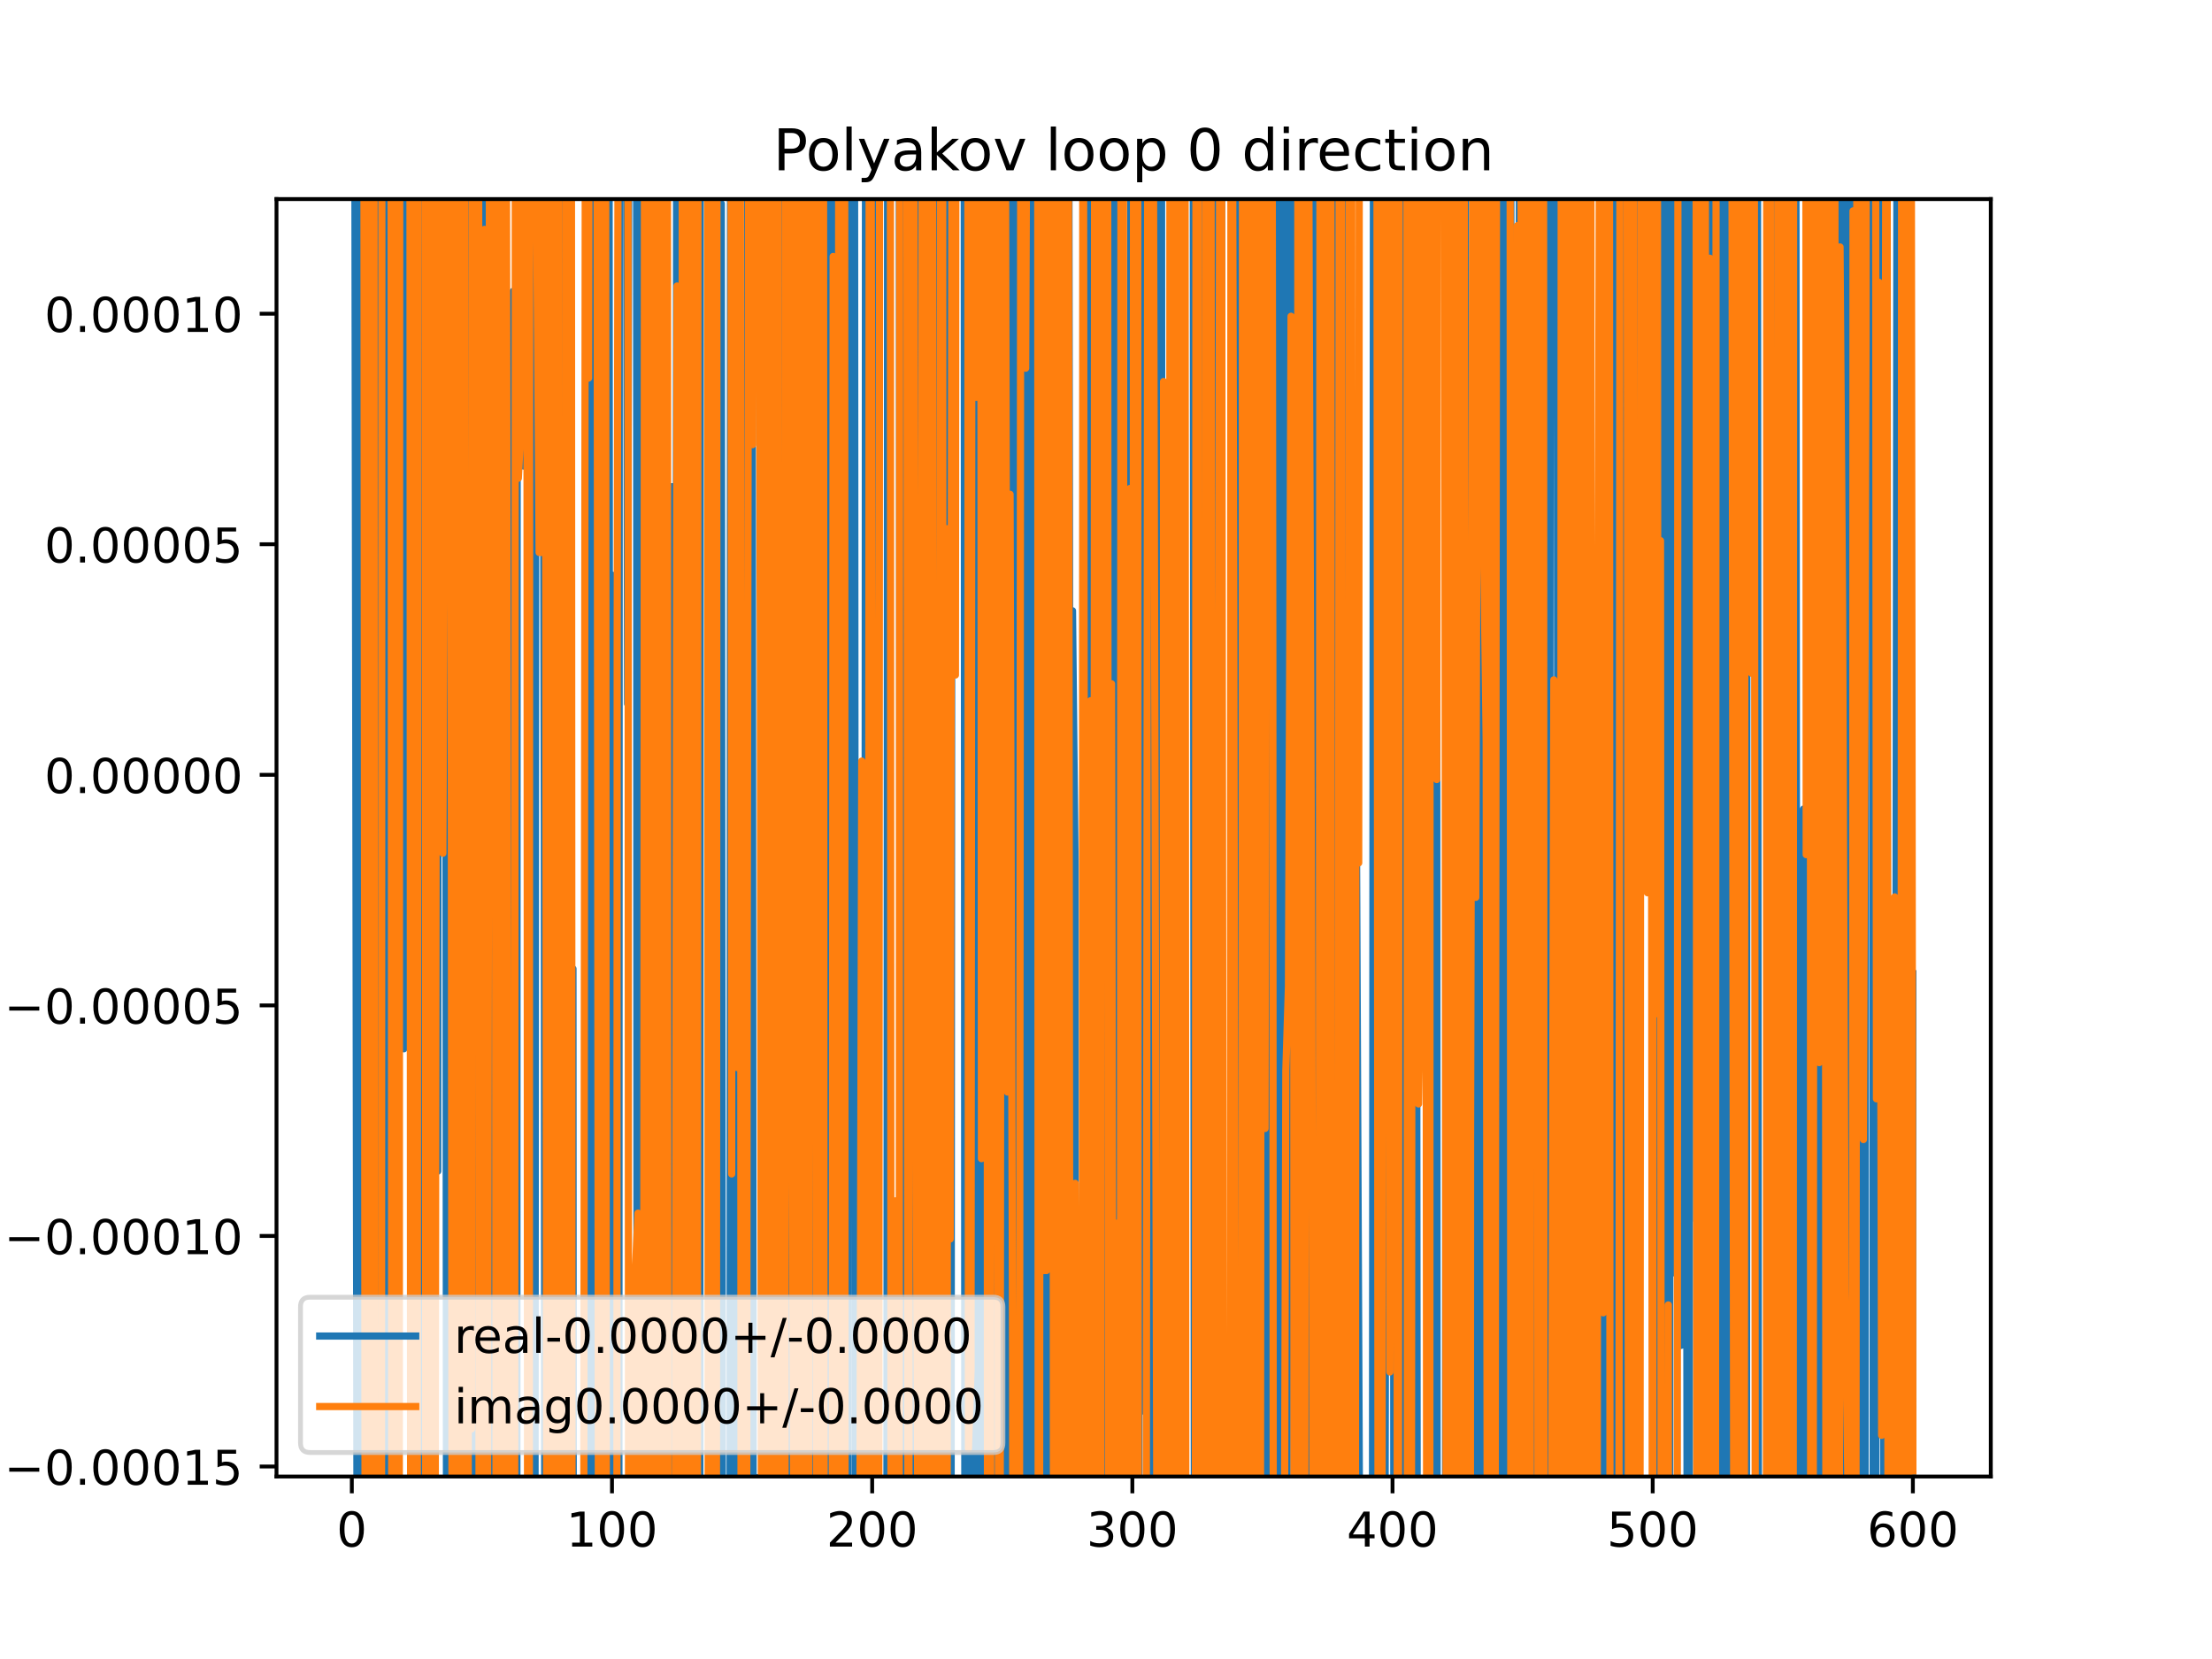 <?xml version="1.0" encoding="utf-8" standalone="no"?>
<!DOCTYPE svg PUBLIC "-//W3C//DTD SVG 1.1//EN"
  "http://www.w3.org/Graphics/SVG/1.1/DTD/svg11.dtd">
<!-- Created with matplotlib (https://matplotlib.org/) -->
<svg height="345.6pt" version="1.1" viewBox="0 0 460.8 345.6" width="460.8pt" xmlns="http://www.w3.org/2000/svg" xmlns:xlink="http://www.w3.org/1999/xlink">
 <defs>
  <style type="text/css">
*{stroke-linecap:butt;stroke-linejoin:round;}
  </style>
 </defs>
 <g id="figure_1">
  <g id="patch_1">
   <path d="M 0 345.6 
L 460.8 345.6 
L 460.8 0 
L 0 0 
z
" style="fill:#ffffff;"/>
  </g>
  <g id="axes_1">
   <g id="patch_2">
    <path d="M 57.6 307.584 
L 414.72 307.584 
L 414.72 41.472 
L 57.6 41.472 
z
" style="fill:#ffffff;"/>
   </g>
   <g id="matplotlib.axis_1">
    <g id="xtick_1">
     <g id="line2d_1">
      <defs>
       <path d="M 0 0 
L 0 3.5 
" id="m23fe6d34ab" style="stroke:#000000;stroke-width:0.8;"/>
      </defs>
      <g>
       <use style="stroke:#000000;stroke-width:0.8;" x="73.291" xlink:href="#m23fe6d34ab" y="307.584"/>
      </g>
     </g>
     <g id="text_1">
      <!-- 0 -->
      <defs>
       <path d="M 31.781 66.406 
Q 24.172 66.406 20.328 58.906 
Q 16.5 51.422 16.5 36.375 
Q 16.5 21.391 20.328 13.891 
Q 24.172 6.391 31.781 6.391 
Q 39.453 6.391 43.281 13.891 
Q 47.125 21.391 47.125 36.375 
Q 47.125 51.422 43.281 58.906 
Q 39.453 66.406 31.781 66.406 
z
M 31.781 74.219 
Q 44.047 74.219 50.516 64.516 
Q 56.984 54.828 56.984 36.375 
Q 56.984 17.969 50.516 8.266 
Q 44.047 -1.422 31.781 -1.422 
Q 19.531 -1.422 13.062 8.266 
Q 6.594 17.969 6.594 36.375 
Q 6.594 54.828 13.062 64.516 
Q 19.531 74.219 31.781 74.219 
z
" id="DejaVuSans-48"/>
      </defs>
      <g transform="translate(70.109 322.182)scale(0.1 -0.1)">
       <use xlink:href="#DejaVuSans-48"/>
      </g>
     </g>
    </g>
    <g id="xtick_2">
     <g id="line2d_2">
      <g>
       <use style="stroke:#000000;stroke-width:0.8;" x="127.49" xlink:href="#m23fe6d34ab" y="307.584"/>
      </g>
     </g>
     <g id="text_2">
      <!-- 100 -->
      <defs>
       <path d="M 12.406 8.297 
L 28.516 8.297 
L 28.516 63.922 
L 10.984 60.406 
L 10.984 69.391 
L 28.422 72.906 
L 38.281 72.906 
L 38.281 8.297 
L 54.391 8.297 
L 54.391 0 
L 12.406 0 
z
" id="DejaVuSans-49"/>
      </defs>
      <g transform="translate(117.946 322.182)scale(0.1 -0.1)">
       <use xlink:href="#DejaVuSans-49"/>
       <use x="63.623" xlink:href="#DejaVuSans-48"/>
       <use x="127.246" xlink:href="#DejaVuSans-48"/>
      </g>
     </g>
    </g>
    <g id="xtick_3">
     <g id="line2d_3">
      <g>
       <use style="stroke:#000000;stroke-width:0.8;" x="181.69" xlink:href="#m23fe6d34ab" y="307.584"/>
      </g>
     </g>
     <g id="text_3">
      <!-- 200 -->
      <defs>
       <path d="M 19.188 8.297 
L 53.609 8.297 
L 53.609 0 
L 7.328 0 
L 7.328 8.297 
Q 12.938 14.109 22.625 23.891 
Q 32.328 33.688 34.812 36.531 
Q 39.547 41.844 41.422 45.531 
Q 43.312 49.219 43.312 52.781 
Q 43.312 58.594 39.234 62.25 
Q 35.156 65.922 28.609 65.922 
Q 23.969 65.922 18.812 64.312 
Q 13.672 62.703 7.812 59.422 
L 7.812 69.391 
Q 13.766 71.781 18.938 73 
Q 24.125 74.219 28.422 74.219 
Q 39.75 74.219 46.484 68.547 
Q 53.219 62.891 53.219 53.422 
Q 53.219 48.922 51.531 44.891 
Q 49.859 40.875 45.406 35.406 
Q 44.188 33.984 37.641 27.219 
Q 31.109 20.453 19.188 8.297 
z
" id="DejaVuSans-50"/>
      </defs>
      <g transform="translate(172.146 322.182)scale(0.1 -0.1)">
       <use xlink:href="#DejaVuSans-50"/>
       <use x="63.623" xlink:href="#DejaVuSans-48"/>
       <use x="127.246" xlink:href="#DejaVuSans-48"/>
      </g>
     </g>
    </g>
    <g id="xtick_4">
     <g id="line2d_4">
      <g>
       <use style="stroke:#000000;stroke-width:0.8;" x="235.889" xlink:href="#m23fe6d34ab" y="307.584"/>
      </g>
     </g>
     <g id="text_4">
      <!-- 300 -->
      <defs>
       <path d="M 40.578 39.312 
Q 47.656 37.797 51.625 33 
Q 55.609 28.219 55.609 21.188 
Q 55.609 10.406 48.188 4.484 
Q 40.766 -1.422 27.094 -1.422 
Q 22.516 -1.422 17.656 -0.516 
Q 12.797 0.391 7.625 2.203 
L 7.625 11.719 
Q 11.719 9.328 16.594 8.109 
Q 21.484 6.891 26.812 6.891 
Q 36.078 6.891 40.938 10.547 
Q 45.797 14.203 45.797 21.188 
Q 45.797 27.641 41.281 31.266 
Q 36.766 34.906 28.719 34.906 
L 20.219 34.906 
L 20.219 43.016 
L 29.109 43.016 
Q 36.375 43.016 40.234 45.922 
Q 44.094 48.828 44.094 54.297 
Q 44.094 59.906 40.109 62.906 
Q 36.141 65.922 28.719 65.922 
Q 24.656 65.922 20.016 65.031 
Q 15.375 64.156 9.812 62.312 
L 9.812 71.094 
Q 15.438 72.656 20.344 73.438 
Q 25.25 74.219 29.594 74.219 
Q 40.828 74.219 47.359 69.109 
Q 53.906 64.016 53.906 55.328 
Q 53.906 49.266 50.438 45.094 
Q 46.969 40.922 40.578 39.312 
z
" id="DejaVuSans-51"/>
      </defs>
      <g transform="translate(226.345 322.182)scale(0.1 -0.1)">
       <use xlink:href="#DejaVuSans-51"/>
       <use x="63.623" xlink:href="#DejaVuSans-48"/>
       <use x="127.246" xlink:href="#DejaVuSans-48"/>
      </g>
     </g>
    </g>
    <g id="xtick_5">
     <g id="line2d_5">
      <g>
       <use style="stroke:#000000;stroke-width:0.8;" x="290.088" xlink:href="#m23fe6d34ab" y="307.584"/>
      </g>
     </g>
     <g id="text_5">
      <!-- 400 -->
      <defs>
       <path d="M 37.797 64.312 
L 12.891 25.391 
L 37.797 25.391 
z
M 35.203 72.906 
L 47.609 72.906 
L 47.609 25.391 
L 58.016 25.391 
L 58.016 17.188 
L 47.609 17.188 
L 47.609 0 
L 37.797 0 
L 37.797 17.188 
L 4.891 17.188 
L 4.891 26.703 
z
" id="DejaVuSans-52"/>
      </defs>
      <g transform="translate(280.545 322.182)scale(0.1 -0.1)">
       <use xlink:href="#DejaVuSans-52"/>
       <use x="63.623" xlink:href="#DejaVuSans-48"/>
       <use x="127.246" xlink:href="#DejaVuSans-48"/>
      </g>
     </g>
    </g>
    <g id="xtick_6">
     <g id="line2d_6">
      <g>
       <use style="stroke:#000000;stroke-width:0.8;" x="344.288" xlink:href="#m23fe6d34ab" y="307.584"/>
      </g>
     </g>
     <g id="text_6">
      <!-- 500 -->
      <defs>
       <path d="M 10.797 72.906 
L 49.516 72.906 
L 49.516 64.594 
L 19.828 64.594 
L 19.828 46.734 
Q 21.969 47.469 24.109 47.828 
Q 26.266 48.188 28.422 48.188 
Q 40.625 48.188 47.75 41.5 
Q 54.891 34.812 54.891 23.391 
Q 54.891 11.625 47.562 5.094 
Q 40.234 -1.422 26.906 -1.422 
Q 22.312 -1.422 17.547 -0.641 
Q 12.797 0.141 7.719 1.703 
L 7.719 11.625 
Q 12.109 9.234 16.797 8.062 
Q 21.484 6.891 26.703 6.891 
Q 35.156 6.891 40.078 11.328 
Q 45.016 15.766 45.016 23.391 
Q 45.016 31 40.078 35.438 
Q 35.156 39.891 26.703 39.891 
Q 22.75 39.891 18.812 39.016 
Q 14.891 38.141 10.797 36.281 
z
" id="DejaVuSans-53"/>
      </defs>
      <g transform="translate(334.744 322.182)scale(0.1 -0.1)">
       <use xlink:href="#DejaVuSans-53"/>
       <use x="63.623" xlink:href="#DejaVuSans-48"/>
       <use x="127.246" xlink:href="#DejaVuSans-48"/>
      </g>
     </g>
    </g>
    <g id="xtick_7">
     <g id="line2d_7">
      <g>
       <use style="stroke:#000000;stroke-width:0.8;" x="398.487" xlink:href="#m23fe6d34ab" y="307.584"/>
      </g>
     </g>
     <g id="text_7">
      <!-- 600 -->
      <defs>
       <path d="M 33.016 40.375 
Q 26.375 40.375 22.484 35.828 
Q 18.609 31.297 18.609 23.391 
Q 18.609 15.531 22.484 10.953 
Q 26.375 6.391 33.016 6.391 
Q 39.656 6.391 43.531 10.953 
Q 47.406 15.531 47.406 23.391 
Q 47.406 31.297 43.531 35.828 
Q 39.656 40.375 33.016 40.375 
z
M 52.594 71.297 
L 52.594 62.312 
Q 48.875 64.062 45.094 64.984 
Q 41.312 65.922 37.594 65.922 
Q 27.828 65.922 22.672 59.328 
Q 17.531 52.734 16.797 39.406 
Q 19.672 43.656 24.016 45.922 
Q 28.375 48.188 33.594 48.188 
Q 44.578 48.188 50.953 41.516 
Q 57.328 34.859 57.328 23.391 
Q 57.328 12.156 50.688 5.359 
Q 44.047 -1.422 33.016 -1.422 
Q 20.359 -1.422 13.672 8.266 
Q 6.984 17.969 6.984 36.375 
Q 6.984 53.656 15.188 63.938 
Q 23.391 74.219 37.203 74.219 
Q 40.922 74.219 44.703 73.484 
Q 48.484 72.75 52.594 71.297 
z
" id="DejaVuSans-54"/>
      </defs>
      <g transform="translate(388.944 322.182)scale(0.1 -0.1)">
       <use xlink:href="#DejaVuSans-54"/>
       <use x="63.623" xlink:href="#DejaVuSans-48"/>
       <use x="127.246" xlink:href="#DejaVuSans-48"/>
      </g>
     </g>
    </g>
   </g>
   <g id="matplotlib.axis_2">
    <g id="ytick_1">
     <g id="line2d_8">
      <defs>
       <path d="M 0 0 
L -3.5 0 
" id="m3985d5cd94" style="stroke:#000000;stroke-width:0.8;"/>
      </defs>
      <g>
       <use style="stroke:#000000;stroke-width:0.8;" x="57.6" xlink:href="#m3985d5cd94" y="305.501"/>
      </g>
     </g>
     <g id="text_8">
      <!-- −0.00015 -->
      <defs>
       <path d="M 10.594 35.5 
L 73.188 35.5 
L 73.188 27.203 
L 10.594 27.203 
z
" id="DejaVuSans-8722"/>
       <path d="M 10.688 12.406 
L 21 12.406 
L 21 0 
L 10.688 0 
z
" id="DejaVuSans-46"/>
      </defs>
      <g transform="translate(0.867 309.3)scale(0.1 -0.1)">
       <use xlink:href="#DejaVuSans-8722"/>
       <use x="83.789" xlink:href="#DejaVuSans-48"/>
       <use x="147.412" xlink:href="#DejaVuSans-46"/>
       <use x="179.199" xlink:href="#DejaVuSans-48"/>
       <use x="242.822" xlink:href="#DejaVuSans-48"/>
       <use x="306.445" xlink:href="#DejaVuSans-48"/>
       <use x="370.068" xlink:href="#DejaVuSans-49"/>
       <use x="433.691" xlink:href="#DejaVuSans-53"/>
      </g>
     </g>
    </g>
    <g id="ytick_2">
     <g id="line2d_9">
      <g>
       <use style="stroke:#000000;stroke-width:0.8;" x="57.6" xlink:href="#m3985d5cd94" y="257.471"/>
      </g>
     </g>
     <g id="text_9">
      <!-- −0.00010 -->
      <g transform="translate(0.867 261.27)scale(0.1 -0.1)">
       <use xlink:href="#DejaVuSans-8722"/>
       <use x="83.789" xlink:href="#DejaVuSans-48"/>
       <use x="147.412" xlink:href="#DejaVuSans-46"/>
       <use x="179.199" xlink:href="#DejaVuSans-48"/>
       <use x="242.822" xlink:href="#DejaVuSans-48"/>
       <use x="306.445" xlink:href="#DejaVuSans-48"/>
       <use x="370.068" xlink:href="#DejaVuSans-49"/>
       <use x="433.691" xlink:href="#DejaVuSans-48"/>
      </g>
     </g>
    </g>
    <g id="ytick_3">
     <g id="line2d_10">
      <g>
       <use style="stroke:#000000;stroke-width:0.8;" x="57.6" xlink:href="#m3985d5cd94" y="209.44"/>
      </g>
     </g>
     <g id="text_10">
      <!-- −0.00005 -->
      <g transform="translate(0.867 213.239)scale(0.1 -0.1)">
       <use xlink:href="#DejaVuSans-8722"/>
       <use x="83.789" xlink:href="#DejaVuSans-48"/>
       <use x="147.412" xlink:href="#DejaVuSans-46"/>
       <use x="179.199" xlink:href="#DejaVuSans-48"/>
       <use x="242.822" xlink:href="#DejaVuSans-48"/>
       <use x="306.445" xlink:href="#DejaVuSans-48"/>
       <use x="370.068" xlink:href="#DejaVuSans-48"/>
       <use x="433.691" xlink:href="#DejaVuSans-53"/>
      </g>
     </g>
    </g>
    <g id="ytick_4">
     <g id="line2d_11">
      <g>
       <use style="stroke:#000000;stroke-width:0.8;" x="57.6" xlink:href="#m3985d5cd94" y="161.41"/>
      </g>
     </g>
     <g id="text_11">
      <!-- 0.00000 -->
      <g transform="translate(9.247 165.209)scale(0.1 -0.1)">
       <use xlink:href="#DejaVuSans-48"/>
       <use x="63.623" xlink:href="#DejaVuSans-46"/>
       <use x="95.41" xlink:href="#DejaVuSans-48"/>
       <use x="159.033" xlink:href="#DejaVuSans-48"/>
       <use x="222.656" xlink:href="#DejaVuSans-48"/>
       <use x="286.279" xlink:href="#DejaVuSans-48"/>
       <use x="349.902" xlink:href="#DejaVuSans-48"/>
      </g>
     </g>
    </g>
    <g id="ytick_5">
     <g id="line2d_12">
      <g>
       <use style="stroke:#000000;stroke-width:0.8;" x="57.6" xlink:href="#m3985d5cd94" y="113.379"/>
      </g>
     </g>
     <g id="text_12">
      <!-- 0.00005 -->
      <g transform="translate(9.247 117.178)scale(0.1 -0.1)">
       <use xlink:href="#DejaVuSans-48"/>
       <use x="63.623" xlink:href="#DejaVuSans-46"/>
       <use x="95.41" xlink:href="#DejaVuSans-48"/>
       <use x="159.033" xlink:href="#DejaVuSans-48"/>
       <use x="222.656" xlink:href="#DejaVuSans-48"/>
       <use x="286.279" xlink:href="#DejaVuSans-48"/>
       <use x="349.902" xlink:href="#DejaVuSans-53"/>
      </g>
     </g>
    </g>
    <g id="ytick_6">
     <g id="line2d_13">
      <g>
       <use style="stroke:#000000;stroke-width:0.8;" x="57.6" xlink:href="#m3985d5cd94" y="65.349"/>
      </g>
     </g>
     <g id="text_13">
      <!-- 0.00010 -->
      <g transform="translate(9.247 69.148)scale(0.1 -0.1)">
       <use xlink:href="#DejaVuSans-48"/>
       <use x="63.623" xlink:href="#DejaVuSans-46"/>
       <use x="95.41" xlink:href="#DejaVuSans-48"/>
       <use x="159.033" xlink:href="#DejaVuSans-48"/>
       <use x="222.656" xlink:href="#DejaVuSans-48"/>
       <use x="286.279" xlink:href="#DejaVuSans-49"/>
       <use x="349.902" xlink:href="#DejaVuSans-48"/>
      </g>
     </g>
    </g>
   </g>
   <g id="line2d_14">
    <path clip-path="url(#p345fa8ac02)" d="M 73.875 -1 
L 74.416 346.6 
M 75.179 346.6 
L 75.302 -1 
M 76.494 -1 
L 76.543 132.345 
L 76.772 -1 
M 77.87 -1 
L 78.239 346.6 
M 79.177 346.6 
L 79.343 -1 
M 80.372 -1 
L 80.528 346.6 
M 81.359 346.6 
L 81.421 246.125 
L 81.685 346.6 
M 82.662 346.6 
L 82.763 -1 
M 84.041 -1 
L 84.131 218.489 
L 84.301 -1 
M 85.885 -1 
L 86.289 346.6 
M 86.304 346.6 
L 86.547 -1 
M 86.995 -1 
L 87.123 346.6 
M 87.974 346.6 
L 88.253 -1 
M 88.79 -1 
L 89.009 178.868 
L 89.146 -1 
M 90.92 -1 
L 91.177 243.996 
L 91.367 -1 
M 92.75 -1 
L 92.803 33.921 
L 93.035 346.6 
M 93.644 346.6 
L 93.887 9.818 
L 94.423 346.6 
M 94.437 346.6 
L 94.971 138.951 
L 95.078 346.6 
M 95.855 346.6 
L 95.997 -1 
M 96.129 -1 
L 96.312 346.6 
M 96.827 346.6 
L 96.975 -1 
M 97.707 -1 
L 98.107 346.6 
M 99.382 346.6 
L 99.581 -1 
M 99.945 -1 
L 100.016 346.6 
M 100.815 346.6 
L 100.897 -1 
M 102.875 -1 
L 102.998 346.6 
M 103.369 346.6 
L 103.642 50.114 
L 104.184 339.185 
L 104.572 -1 
M 105.39 -1 
L 105.603 346.6 
M 106.44 346.6 
L 106.894 60.698 
L 107.035 346.6 
M 107.664 346.6 
L 107.762 -1 
M 108.821 -1 
L 109.062 97.077 
L 109.143 -1 
M 109.93 -1 
L 110.131 346.6 
M 111.438 346.6 
L 111.664 -1 
M 113.025 -1 
L 113.398 171.922 
L 113.491 346.6 
M 114.915 346.6 
L 115.009 -1 
M 115.05 -1 
L 115.203 346.6 
M 117.56 346.6 
L 117.686 -1 
M 117.925 -1 
L 118.383 346.6 
M 119.217 346.6 
L 119.36 201.823 
L 119.434 346.6 
M 121.968 346.6 
L 122.07 141.962 
L 122.612 18.319 
L 122.81 346.6 
M 123.319 346.6 
L 123.42 -1 
M 125.03 -1 
L 125.322 289.045 
L 125.877 -1 
M 126.866 -1 
L 126.948 143.339 
L 127.49 119.794 
L 127.686 346.6 
M 128.917 346.6 
L 129.019 -1 
M 130.463 -1 
L 130.742 146.619 
L 131.04 -1 
M 132.605 -1 
L 132.722 346.6 
M 133.106 346.6 
L 133.227 -1 
M 134.187 -1 
L 134.383 346.6 
M 134.763 346.6 
L 135.052 -1 
M 135.133 -1 
L 135.62 274.488 
L 136.162 267.704 
L 136.704 171.83 
L 136.895 346.6 
M 137.923 346.6 
L 138.069 -1 
M 138.517 -1 
L 138.622 346.6 
M 139.446 346.6 
L 139.956 101.382 
L 140.104 346.6 
M 140.802 346.6 
L 140.964 -1 
M 141.786 -1 
L 141.901 346.6 
M 142.607 346.6 
L 142.666 263.813 
L 143.208 94.827 
L 143.694 346.6 
M 143.766 346.6 
L 143.961 -1 
M 144.511 -1 
L 144.64 346.6 
M 145.771 346.6 
L 145.886 -1 
M 147.901 -1 
L 148.086 105.046 
L 148.186 346.6 
M 148.891 346.6 
L 148.977 -1 
M 149.388 -1 
L 149.485 346.6 
M 150.106 346.6 
L 150.254 42.422 
L 150.506 346.6 
M 152.086 346.6 
L 152.193 -1 
M 152.952 -1 
L 152.964 14.958 
L 153.452 346.6 
M 155.549 346.6 
L 155.778 -1 
M 156.664 -1 
L 156.917 346.6 
M 157.804 346.6 
L 157.842 307.814 
L 157.918 346.6 
M 159.351 346.6 
L 159.515 -1 
M 160.82 -1 
L 161.094 295.801 
L 161.29 -1 
M 162.279 -1 
L 162.72 238.167 
L 162.931 -1 
M 163.367 -1 
L 163.464 346.6 
M 164.099 346.6 
L 164.183 -1 
M 164.596 -1 
L 164.726 346.6 
M 165.034 346.6 
L 165.151 -1 
M 165.874 -1 
L 165.972 181.795 
L 166.212 -1 
M 166.721 -1 
L 167.034 346.6 
M 167.076 346.6 
L 167.367 -1 
M 168.028 -1 
L 168.14 69.831 
L 168.346 346.6 
M 168.876 346.6 
L 169.026 -1 
M 169.695 -1 
L 169.766 67.882 
L 169.81 -1 
M 170.607 -1 
L 170.74 346.6 
M 170.981 346.6 
L 171.142 -1 
M 172.843 -1 
L 173.138 346.6 
M 174.133 346.6 
L 174.339 -1 
M 175.876 -1 
L 175.985 346.6 
M 176.626 346.6 
L 176.761 -1 
M 178 -1 
L 178.223 346.6 
M 179.45 346.6 
L 179.522 237.626 
L 179.74 346.6 
M 180.143 346.6 
L 180.314 -1 
M 181.31 -1 
L 181.434 346.6 
M 182.046 346.6 
L 182.218 -1 
M 182.268 -1 
L 182.732 346.6 
M 184.748 346.6 
L 184.925 -1 
M 187.316 -1 
L 187.61 346.6 
M 187.678 346.6 
L 187.867 -1 
M 188.503 -1 
L 188.681 346.6 
M 188.934 346.6 
L 189.277 161.204 
L 189.819 256.636 
L 189.9 346.6 
M 190.9 346.6 
L 190.903 342.94 
L 190.905 346.6 
M 191.759 346.6 
L 191.864 -1 
M 192.253 -1 
L 192.479 346.6 
M 192.559 346.6 
L 192.691 -1 
M 193.401 -1 
L 193.515 346.6 
M 194.201 346.6 
L 194.555 -1 
M 194.772 -1 
L 194.959 346.6 
M 195.46 346.6 
L 195.607 -1 
M 195.915 -1 
L 196.028 346.6 
M 196.611 346.6 
L 196.721 -1 
M 197.751 -1 
L 197.864 346.6 
M 198.115 346.6 
L 198.334 -1 
M 200.859 -1 
L 201.007 346.6 
M 201.498 346.6 
L 201.722 -1 
M 201.77 -1 
L 202.05 346.6 
M 202.685 346.6 
L 202.827 242.132 
L 203.369 344.879 
L 203.808 -1 
M 203.974 -1 
L 204.245 346.6 
M 204.638 346.6 
L 204.878 -1 
M 205.432 -1 
L 205.537 40.287 
L 205.582 -1 
M 206.243 -1 
L 206.367 346.6 
M 206.815 346.6 
L 206.909 -1 
M 208.443 -1 
L 208.566 346.6 
M 209.102 346.6 
L 209.272 -1 
M 209.993 -1 
L 210.106 346.6 
M 210.754 346.6 
L 210.878 -1 
M 211.88 -1 
L 212.041 149.379 
L 212.454 346.6 
M 213.012 346.6 
L 213.125 330.201 
L 213.22 -1 
M 214.061 -1 
L 214.149 346.6 
M 214.334 346.6 
L 214.514 -1 
M 214.905 -1 
L 215.021 346.6 
M 215.616 346.6 
L 215.755 -1 
M 217.053 -1 
L 217.197 346.6 
M 218.234 346.6 
L 218.36 -1 
M 219.195 -1 
L 219.349 346.6 
M 221.009 346.6 
L 221.255 327.369 
L 221.43 -1 
M 222.621 -1 
L 222.881 175.145 
L 223.423 127.236 
L 223.965 180.26 
L 224.051 346.6 
M 225.013 346.6 
L 225.049 282.72 
L 225.12 346.6 
M 225.785 346.6 
L 225.945 -1 
M 226.416 -1 
L 226.657 346.6 
M 226.699 346.6 
L 227.029 -1 
M 228.609 -1 
L 228.838 346.6 
M 229.535 346.6 
L 229.695 -1 
M 230.371 -1 
L 230.469 110.181 
L 230.861 346.6 
M 231.062 346.6 
L 231.255 -1 
M 231.893 -1 
L 232.095 317.546 
L 232.637 287.833 
L 232.837 -1 
M 233.901 -1 
L 233.974 346.6 
M 235.39 346.6 
L 235.589 -1 
M 236.216 -1 
L 236.432 346.6 
M 237.235 346.6 
L 237.447 -1 
M 237.663 -1 
L 238.057 293.93 
L 238.819 -1 
M 239.756 -1 
L 240.09 346.6 
M 240.373 346.6 
L 240.738 -1 
M 240.777 -1 
L 240.905 346.6 
M 241.672 346.6 
L 241.786 -1 
M 241.956 -1 
L 242.143 346.6 
M 243.722 346.6 
L 243.93 -1 
M 244.073 -1 
L 244.199 346.6 
M 245.485 346.6 
L 245.664 -1 
M 248.563 -1 
L 248.832 346.6 
M 248.959 346.6 
L 249.216 -1 
M 249.692 -1 
L 249.981 344.61 
L 250.523 221.289 
L 250.782 346.6 
M 251.996 346.6 
L 252.149 5.43 
L 252.51 346.6 
M 253.335 346.6 
L 253.421 -1 
M 254.443 -1 
L 254.656 346.6 
M 255.352 346.6 
L 255.401 314.15 
L 255.943 289.948 
L 255.976 346.6 
M 257.281 346.6 
L 257.398 -1 
M 257.817 -1 
L 257.987 346.6 
M 258.77 346.6 
L 259.054 -1 
M 259.406 -1 
L 259.812 346.6 
M 261.615 346.6 
L 261.971 -1 
M 262.626 -1 
L 262.828 346.6 
M 263.308 346.6 
L 263.676 -1 
M 264.229 -1 
L 264.356 346.6 
M 265.016 346.6 
L 265.197 -1 
M 266.103 -1 
L 266.216 346.6 
M 266.272 346.6 
L 266.415 -1 
M 267.442 -1 
L 267.615 346.6 
M 268.121 346.6 
L 268.294 -1 
M 268.838 -1 
L 268.951 59.025 
L 269.493 58.644 
L 269.7 346.6 
M 270.32 346.6 
L 270.533 -1 
M 270.735 -1 
L 271.119 169.255 
L 271.661 130.192 
L 271.864 346.6 
M 272.613 346.6 
L 272.745 231.476 
L 273.287 323.698 
L 273.587 -1 
M 274.501 -1 
L 274.695 346.6 
M 275.125 346.6 
L 275.314 -1 
M 275.809 -1 
L 275.997 136.197 
L 276.328 -1 
M 277.665 -1 
L 277.781 346.6 
M 278.462 346.6 
L 278.552 -1 
M 280.182 -1 
L 280.333 183.652 
L 280.492 -1 
M 281.088 -1 
L 281.255 346.6 
M 281.821 346.6 
L 281.959 232.529 
L 282.501 157.633 
L 283.346 346.6 
M 285.897 346.6 
L 286.133 -1 
M 286.9 -1 
L 287.255 346.6 
M 288.478 346.6 
L 289.148 -1 
M 290.186 -1 
L 290.372 346.6 
M 291.277 346.6 
L 291.387 -1 
M 292.441 -1 
L 292.543 346.6 
M 293.003 346.6 
L 293.085 -1 
M 293.796 -1 
L 293.882 205.438 
L 294.124 -1 
M 294.908 -1 
L 294.966 29.651 
L 295.254 346.6 
M 297.954 346.6 
L 298.218 63.838 
L 298.449 346.6 
M 299.117 346.6 
L 299.302 147.382 
L 299.387 346.6 
M 301.143 346.6 
L 301.229 -1 
M 301.709 -1 
L 301.794 346.6 
M 302.313 346.6 
L 302.43 -1 
M 302.676 -1 
L 302.791 346.6 
M 303.527 346.6 
L 303.638 107.429 
L 303.95 346.6 
M 304.296 346.6 
L 304.523 -1 
M 305.042 -1 
L 305.264 211.497 
L 305.341 -1 
M 306.942 -1 
L 307.013 346.6 
M 307.827 346.6 
L 307.895 -1 
M 308.303 -1 
L 308.563 346.6 
M 309.497 346.6 
L 309.6 141.09 
L 310.118 -1 
M 310.9 -1 
L 310.992 346.6 
M 311.882 346.6 
L 312.205 -1 
M 312.374 -1 
L 312.568 346.6 
M 313.036 346.6 
L 313.162 -1 
M 313.737 -1 
L 313.923 346.6 
M 313.952 346.6 
L 314.172 -1 
M 314.717 -1 
L 314.89 346.6 
M 316.38 346.6 
L 316.531 -1 
M 318.882 -1 
L 319.13 346.6 
M 321.382 346.6 
L 321.81 -1 
M 322.249 -1 
L 322.529 346.6 
M 322.696 346.6 
L 323.007 -1 
M 323.5 -1 
L 323.692 86.4 
L 323.893 -1 
M 324.357 -1 
L 324.646 346.6 
M 324.844 346.6 
L 324.994 -1 
M 325.532 -1 
L 325.63 346.6 
M 326.137 346.6 
L 326.256 -1 
M 326.576 -1 
L 326.718 346.6 
M 327.353 346.6 
L 327.486 166.719 
L 327.664 346.6 
M 328.596 346.6 
L 329.112 148.996 
L 329.198 -1 
M 329.917 -1 
L 330.032 346.6 
M 330.433 346.6 
L 330.599 -1 
M 330.938 -1 
L 331.177 346.6 
M 332.167 346.6 
L 332.364 194.756 
L 332.417 346.6 
M 333.638 346.6 
L 333.991 -1 
M 335.039 -1 
L 335.158 346.6 
M 336.069 346.6 
L 336.22 -1 
M 337.244 -1 
L 337.389 346.6 
M 338.129 346.6 
L 338.256 -1 
M 338.716 -1 
L 338.868 72.729 
L 338.892 -1 
M 340.039 -1 
L 340.301 346.6 
M 340.66 346.6 
L 340.887 -1 
M 341.317 -1 
L 341.578 211.192 
L 341.97 -1 
M 344.166 -1 
L 344.497 346.6 
M 344.992 346.6 
L 345.171 -1 
M 345.74 -1 
L 345.914 182.655 
L 346.456 73.253 
L 346.49 -1 
M 347.287 -1 
L 347.378 346.6 
M 347.806 346.6 
L 347.956 -1 
M 348.365 -1 
L 348.624 265.157 
L 348.977 -1 
M 349.855 -1 
L 350.25 280.263 
L 350.559 -1 
M 351.026 -1 
L 351.493 346.6 
M 351.922 346.6 
L 352.018 -1 
M 353.366 -1 
L 353.502 254.337 
L 353.711 -1 
M 354.273 -1 
L 354.469 346.6 
M 354.755 346.6 
L 355.037 -1 
M 355.23 -1 
L 355.545 346.6 
M 356.457 346.6 
L 356.702 -1 
M 356.817 -1 
L 357.118 346.6 
M 358.466 346.6 
L 358.781 -1 
M 359.726 -1 
L 359.882 346.6 
M 361.208 346.6 
L 361.344 -1 
M 363.583 -1 
L 363.779 346.6 
M 363.814 346.6 
L 363.955 -1 
M 366.096 -1 
L 366.321 346.6 
M 368.27 346.6 
L 368.358 -1 
M 369.162 -1 
L 369.22 148.664 
L 369.337 -1 
M 370.113 -1 
L 370.304 293.943 
L 370.846 72.406 
L 371.201 346.6 
M 371.932 346.6 
L 372.109 -1 
M 373.003 -1 
L 373.014 13.559 
L 373.556 264.562 
L 374.088 -1 
M 374.101 -1 
L 374.348 346.6 
M 375.438 346.6 
L 375.724 168.531 
L 375.854 346.6 
M 376.808 346.6 
L 376.943 -1 
M 378.253 -1 
L 378.394 346.6 
M 378.511 346.6 
L 378.789 -1 
M 379.537 -1 
L 379.681 346.6 
M 380.728 346.6 
L 381.143 141.58 
L 381.685 87.266 
L 381.732 -1 
M 382.609 -1 
L 382.752 346.6 
M 382.901 346.6 
L 383.311 213.731 
L 383.543 -1 
M 384.055 -1 
L 384.3 346.6 
M 384.757 346.6 
L 384.937 279.039 
L 385.196 -1 
M 385.678 -1 
L 385.903 346.6 
M 386.687 346.6 
L 386.831 -1 
M 387.339 -1 
L 387.462 346.6 
M 388.518 346.6 
L 388.645 -1 
M 390.057 -1 
L 390.238 346.6 
M 390.707 346.6 
L 390.899 221.211 
L 391.397 -1 
M 392.223 -1 
L 392.434 346.6 
M 392.708 346.6 
L 393.067 51.565 
L 393.305 346.6 
M 394.798 346.6 
L 395.203 -1 
M 395.244 -1 
L 395.359 346.6 
M 396.713 346.6 
L 396.861 246.767 
L 397.069 -1 
M 397.534 -1 
L 397.648 346.6 
M 398.413 346.6 
L 398.487 202.853 
L 398.487 202.853 
" style="fill:none;stroke:#1f77b4;stroke-linecap:square;stroke-width:1.5;"/>
   </g>
   <g id="line2d_15">
    <path clip-path="url(#p345fa8ac02)" d="M 75.791 -1 
L 76.074 346.6 
M 76.868 346.6 
L 77.141 -1 
M 77.906 -1 
L 78 346.6 
M 79.474 346.6 
L 79.559 -1 
M 81.456 -1 
L 81.617 346.6 
M 82.346 346.6 
L 82.505 37.441 
L 82.748 346.6 
M 83.168 346.6 
L 83.278 -1 
M 84.652 -1 
L 84.673 13.99 
L 84.693 -1 
M 85.392 -1 
L 85.554 346.6 
M 85.919 346.6 
L 86.049 -1 
M 86.596 -1 
L 86.75 346.6 
M 86.924 346.6 
L 87.065 -1 
M 88.567 -1 
L 88.695 346.6 
M 89.386 346.6 
L 89.539 -1 
M 89.564 -1 
L 89.753 346.6 
M 90.632 346.6 
L 90.635 343.965 
L 91.052 -1 
M 91.427 -1 
L 91.719 118.879 
L 92.261 177.749 
L 92.803 51.678 
L 92.851 -1 
M 93.868 -1 
L 94.191 346.6 
M 94.756 346.6 
L 95.096 -1 
M 95.641 -1 
L 95.716 346.6 
M 96.409 346.6 
L 96.488 -1 
M 96.793 -1 
L 96.936 346.6 
M 97.51 346.6 
L 97.68 121.152 
L 98.222 297.675 
L 98.392 -1 
M 99.709 -1 
L 99.801 346.6 
M 100.668 346.6 
L 100.932 47.787 
L 101.419 346.6 
M 101.522 346.6 
L 102.011 -1 
M 103.106 -1 
L 103.352 346.6 
M 103.781 346.6 
L 103.899 -1 
M 104.505 -1 
L 104.637 346.6 
M 104.906 346.6 
L 105.171 -1 
M 105.456 -1 
L 105.81 238.522 
L 106.143 346.6 
M 107.204 346.6 
L 107.365 -1 
M 107.764 -1 
L 107.978 99.633 
L 108.52 89.096 
L 108.588 -1 
M 109.744 -1 
L 109.914 346.6 
M 110.265 346.6 
L 110.351 -1 
M 111.724 -1 
L 111.772 41.311 
L 112.314 115.089 
L 112.856 115.089 
L 113.061 -1 
M 113.579 -1 
L 113.905 346.6 
M 113.963 346.6 
L 114.176 -1 
M 114.694 -1 
L 114.84 346.6 
M 115.368 346.6 
L 115.607 -1 
M 116.37 -1 
L 116.447 346.6 
M 117.8 346.6 
L 117.921 -1 
M 119.029 -1 
L 119.178 346.6 
M 120.413 346.6 
L 120.444 339.539 
L 120.451 346.6 
M 121.584 346.6 
L 121.96 -1 
M 122.375 -1 
L 122.612 78.767 
L 122.745 -1 
M 124.356 -1 
L 124.682 346.6 
M 125.599 346.6 
L 125.69 -1 
M 126.162 -1 
L 126.319 346.6 
M 128.507 346.6 
L 128.574 132.151 
L 128.803 -1 
M 130.803 -1 
L 130.948 346.6 
M 131.979 346.6 
L 132.368 264.427 
L 132.91 252.726 
L 132.945 346.6 
M 134.063 346.6 
L 134.276 -1 
M 135.144 -1 
L 135.479 346.6 
M 135.738 346.6 
L 136.017 -1 
M 137.135 -1 
L 137.225 346.6 
M 137.857 346.6 
L 138.152 -1 
M 139.037 -1 
L 139.148 346.6 
M 140.627 346.6 
L 141.04 59.585 
L 141.131 346.6 
M 142.028 346.6 
L 142.124 40.97 
L 142.565 -1 
M 142.682 -1 
L 143.208 323.491 
L 143.626 -1 
M 143.876 -1 
L 144.306 346.6 
M 145.272 346.6 
L 145.407 -1 
M 147.406 -1 
L 147.538 346.6 
M 148.249 346.6 
L 148.351 -1 
M 148.98 -1 
L 149.109 346.6 
M 149.237 346.6 
L 149.378 -1 
M 151.316 -1 
L 151.338 27.678 
L 151.358 -1 
M 152.285 -1 
L 152.422 244.553 
L 152.489 -1 
M 153.444 -1 
L 153.506 222.376 
L 153.703 -1 
M 154.227 -1 
L 154.386 346.6 
M 155.535 346.6 
L 155.674 193.237 
L 155.993 -1 
M 156.536 -1 
L 156.758 92.634 
L 156.822 -1 
M 158.09 -1 
L 158.384 136.654 
L 158.651 346.6 
M 159.022 346.6 
L 159.177 -1 
M 160.277 -1 
L 160.405 346.6 
M 160.735 346.6 
L 160.895 -1 
M 162.11 -1 
L 162.263 346.6 
M 163.528 346.6 
L 163.703 -1 
M 164.082 -1 
L 164.346 188.524 
L 164.888 197.391 
L 165.43 336.229 
L 165.672 -1 
M 166.091 -1 
L 166.191 346.6 
M 167.166 346.6 
L 167.426 -1 
M 167.701 -1 
L 167.856 346.6 
M 168.431 346.6 
L 168.591 -1 
M 169.636 -1 
L 170.138 346.6 
M 170.36 346.6 
L 170.518 -1 
M 171.546 -1 
L 171.689 346.6 
M 173.356 346.6 
L 173.56 53.42 
L 173.696 346.6 
M 174.526 346.6 
L 174.734 -1 
M 175.96 -1 
L 176.048 346.6 
M 179.06 346.6 
L 179.522 158.55 
L 179.635 346.6 
M 180.892 346.6 
L 181.081 -1 
M 181.405 -1 
L 181.69 135.127 
L 181.847 346.6 
M 183.059 346.6 
L 183.249 -1 
M 185.469 -1 
L 185.62 346.6 
M 186.518 346.6 
L 186.568 250.154 
L 186.637 346.6 
M 187.312 346.6 
L 187.42 -1 
M 188.907 -1 
L 189.161 346.6 
M 189.345 346.6 
L 189.492 -1 
M 190.347 -1 
L 190.361 20.113 
L 190.903 247.66 
L 191.333 346.6 
M 191.627 346.6 
L 191.987 295.295 
L 192.1 -1 
M 192.846 -1 
L 192.943 346.6 
M 193.261 346.6 
L 193.403 -1 
M 194.257 -1 
L 194.434 346.6 
M 195.51 346.6 
L 195.986 -1 
M 196.374 -1 
L 196.494 346.6 
M 197.31 346.6 
L 197.407 110.128 
L 197.949 258.111 
L 198.366 -1 
M 198.683 -1 
L 199.033 140.619 
L 199.146 -1 
M 200.592 -1 
L 200.659 39.135 
L 200.68 -1 
M 201.621 -1 
L 201.743 301.763 
L 202.285 285.441 
L 202.499 -1 
M 203.283 -1 
L 203.369 82.769 
L 203.432 -1 
M 204.304 -1 
L 204.453 241.366 
L 204.995 230.055 
L 205.336 -1 
M 205.59 -1 
L 205.723 346.6 
M 206.369 346.6 
L 206.478 -1 
M 207.237 -1 
L 207.705 152.009 
L 208.054 346.6 
M 208.339 346.6 
L 208.634 -1 
M 209.406 -1 
L 209.873 227.491 
L 210.415 102.971 
L 210.957 285.252 
L 210.992 346.6 
M 212.361 346.6 
L 212.662 -1 
M 213.623 -1 
L 213.667 76.703 
L 213.971 -1 
M 216.179 -1 
L 216.276 346.6 
M 216.558 346.6 
L 216.73 -1 
M 217.239 -1 
L 217.461 264.676 
L 218.003 264.676 
L 218.283 -1 
M 219.27 -1 
L 219.472 346.6 
M 219.775 346.6 
L 219.961 -1 
M 220.783 -1 
L 221.063 346.6 
M 221.452 346.6 
L 221.738 -1 
M 222.548 -1 
L 222.881 306.527 
L 223.11 346.6 
M 223.615 346.6 
L 223.965 246.512 
L 224.507 315.439 
L 224.517 346.6 
M 225.479 346.6 
L 225.568 -1 
M 225.691 -1 
L 226.073 346.6 
M 227.048 346.6 
L 227.217 145.962 
L 227.521 346.6 
M 227.846 346.6 
L 228.04 -1 
M 228.466 -1 
L 228.588 346.6 
M 229.258 346.6 
L 229.385 123.725 
L 229.576 -1 
M 230.739 -1 
L 230.909 346.6 
M 231.286 346.6 
L 231.553 142.446 
L 231.931 346.6 
M 232.362 346.6 
L 232.637 254.81 
L 232.726 346.6 
M 233.378 346.6 
L 233.527 -1 
M 234.012 -1 
L 234.235 346.6 
M 234.497 346.6 
L 234.805 290.038 
L 235.347 101.768 
L 235.666 346.6 
M 235.976 346.6 
L 236.154 -1 
M 236.999 -1 
L 237.129 346.6 
M 238.763 346.6 
L 239.129 -1 
M 240.221 -1 
L 240.225 6.466 
L 241.066 346.6 
M 242.273 346.6 
L 242.393 79.479 
L 242.796 346.6 
M 243.639 346.6 
L 243.719 -1 
M 244.515 -1 
L 244.739 346.6 
M 245.927 346.6 
L 246.031 -1 
M 246.856 -1 
L 247.042 346.6 
M 249.011 346.6 
L 249.154 -1 
M 249.645 -1 
L 249.748 346.6 
M 251.07 346.6 
L 251.228 -1 
M 252.245 -1 
L 252.614 346.6 
M 253.554 346.6 
L 253.775 179.759 
L 254.146 -1 
M 254.44 -1 
L 254.902 346.6 
M 256.28 346.6 
L 256.444 -1 
M 256.702 -1 
L 257.027 128.605 
L 257.376 346.6 
M 258.712 346.6 
L 258.848 -1 
M 259.562 -1 
L 259.706 346.6 
M 259.781 346.6 
L 259.984 -1 
M 260.49 -1 
L 260.635 346.6 
M 261.005 346.6 
L 261.15 -1 
M 261.576 -1 
L 261.721 346.6 
M 262.555 346.6 
L 262.854 -1 
M 263.205 -1 
L 263.531 235.082 
L 263.88 -1 
M 264.991 -1 
L 265.157 137.879 
L 265.247 346.6 
M 267.501 346.6 
L 267.867 222.955 
L 268.409 205.424 
L 268.951 65.887 
L 269.493 145.761 
L 269.585 346.6 
M 270.286 346.6 
L 270.375 -1 
M 271.374 -1 
L 271.571 346.6 
M 271.798 346.6 
L 272.1 -1 
M 272.554 -1 
L 272.745 63.004 
L 273.287 206.489 
L 273.577 346.6 
M 274.785 346.6 
L 274.991 -1 
M 275.8 -1 
L 275.941 346.6 
M 276.087 346.6 
L 276.316 -1 
M 277.241 -1 
L 277.396 346.6 
M 278.76 346.6 
L 278.996 -1 
M 279.452 -1 
L 279.643 346.6 
M 280.873 346.6 
L 280.875 345.969 
L 281.106 -1 
M 281.587 -1 
L 281.714 346.6 
M 282.351 346.6 
L 282.501 91.839 
L 283.043 179.765 
L 283.182 -1 
M 286.818 -1 
L 286.836 12.742 
L 287.091 346.6 
M 287.862 346.6 
L 287.92 301.054 
L 288.123 -1 
M 289.08 -1 
L 289.546 285.807 
L 290.086 -1 
M 290.966 -1 
L 291.081 346.6 
M 291.316 346.6 
L 291.495 -1 
M 293.094 -1 
L 293.2 346.6 
M 294.011 346.6 
L 294.27 -1 
M 295.293 -1 
L 295.508 229.968 
L 296.05 194.93 
L 296.236 -1 
M 296.934 -1 
L 297.217 346.6 
M 297.854 346.6 
L 297.942 -1 
M 299.22 -1 
L 299.302 162.389 
L 299.5 -1 
M 300.33 -1 
L 300.386 31.791 
L 300.928 31.791 
L 301.294 346.6 
M 301.552 346.6 
L 301.74 -1 
M 302.311 -1 
L 302.517 346.6 
M 302.616 346.6 
L 302.952 -1 
M 304.019 -1 
L 304.124 346.6 
M 304.319 346.6 
L 304.579 -1 
M 304.979 -1 
L 305.264 213.25 
L 305.325 346.6 
M 306.298 346.6 
L 306.348 237.44 
L 306.887 -1 
M 306.894 -1 
L 307.432 186.933 
L 307.992 -1 
M 309 -1 
L 309.058 111.957 
L 309.6 154.549 
L 309.85 346.6 
M 310.231 346.6 
L 310.368 -1 
M 310.996 -1 
L 311.131 346.6 
M 311.46 346.6 
L 311.784 -1 
M 314.574 -1 
L 314.74 346.6 
M 315.731 346.6 
L 316.104 47.002 
L 316.393 346.6 
M 316.754 346.6 
L 316.897 -1 
M 317.802 -1 
L 317.977 346.6 
M 318.765 346.6 
L 319.043 -1 
M 320.213 -1 
L 320.406 346.6 
M 320.478 346.6 
L 320.696 -1 
M 321.549 -1 
L 321.653 346.6 
M 323.151 346.6 
L 323.692 141.624 
L 323.865 346.6 
M 325.073 346.6 
L 325.247 -1 
M 325.551 -1 
L 326.041 346.6 
M 326.5 346.6 
L 326.608 -1 
M 327.616 -1 
L 327.718 346.6 
M 328.511 346.6 
L 328.57 217.954 
L 328.988 -1 
M 329.8 -1 
L 330.016 346.6 
M 330.962 346.6 
L 331.143 -1 
M 331.402 -1 
L 331.563 346.6 
M 332.712 346.6 
L 332.906 131.86 
L 333.275 -1 
M 333.548 -1 
L 333.99 273.482 
L 334.141 -1 
M 335.281 -1 
L 335.395 346.6 
M 337.225 346.6 
L 337.242 340.018 
L 337.48 -1 
M 338.936 -1 
L 339.257 346.6 
M 339.475 346.6 
L 339.612 -1 
M 340.292 -1 
L 340.429 346.6 
M 341.627 346.6 
L 341.896 -1 
M 343.087 -1 
L 343.204 185.982 
L 343.509 -1 
M 343.888 -1 
L 344.226 346.6 
M 344.314 346.6 
L 344.458 -1 
M 345.269 -1 
L 345.372 211.196 
L 345.914 112.624 
L 346.061 346.6 
M 347.481 346.6 
L 347.54 271.841 
L 347.574 346.6 
M 349.395 346.6 
L 349.557 -1 
M 353.319 -1 
L 353.477 346.6 
M 353.53 346.6 
L 353.708 -1 
M 354.346 -1 
L 354.507 346.6 
M 354.727 346.6 
L 355.014 -1 
M 355.232 -1 
L 355.495 346.6 
M 355.908 346.6 
L 356.212 53.798 
L 356.337 346.6 
M 357.362 346.6 
L 357.504 -1 
M 360.768 -1 
L 361.204 346.6 
M 361.742 346.6 
L 361.909 -1 
M 362.745 -1 
L 363.032 346.6 
M 363.379 346.6 
L 363.533 -1 
M 364.522 -1 
L 364.884 140.244 
L 365.325 -1 
M 365.446 -1 
L 365.665 346.6 
M 367.966 346.6 
L 368.049 -1 
M 368.781 -1 
L 368.973 346.6 
M 370.174 346.6 
L 370.362 -1 
M 371.241 -1 
L 371.371 346.6 
M 371.412 346.6 
L 371.606 -1 
M 372.251 -1 
L 372.444 346.6 
M 372.546 346.6 
L 373.014 34.816 
L 373.542 346.6 
M 373.558 346.6 
L 373.652 -1 
M 376.196 -1 
L 376.266 178.034 
L 376.333 -1 
M 377.112 -1 
L 377.197 346.6 
M 377.719 346.6 
L 377.933 -1 
M 378.84 -1 
L 378.975 221.364 
L 379.129 -1 
M 380.202 -1 
L 380.378 346.6 
M 380.861 346.6 
L 381.065 -1 
M 382.234 -1 
L 382.382 346.6 
M 383.179 346.6 
L 383.311 51.446 
L 383.853 127.55 
L 384.395 268.954 
L 384.937 308.17 
L 384.958 346.6 
M 385.893 346.6 
L 386.021 43.931 
L 386.444 346.6 
M 386.618 346.6 
L 386.838 -1 
M 388.076 -1 
L 388.189 237.387 
L 388.731 70.885 
L 388.784 -1 
M 390.709 -1 
L 390.899 228.904 
L 391.441 58.812 
L 391.983 299.003 
L 392.525 232.965 
L 392.887 -1 
M 393.128 -1 
L 393.311 346.6 
M 394.622 346.6 
L 394.693 186.839 
L 394.797 346.6 
M 395.983 346.6 
L 396.162 -1 
M 397.15 -1 
L 397.285 346.6 
M 397.605 346.6 
L 397.837 -1 
M 398.132 -1 
L 398.487 306.454 
L 398.487 306.454 
" style="fill:none;stroke:#ff7f0e;stroke-linecap:square;stroke-width:1.5;"/>
   </g>
   <g id="patch_3">
    <path d="M 57.6 307.584 
L 57.6 41.472 
" style="fill:none;stroke:#000000;stroke-linecap:square;stroke-linejoin:miter;stroke-width:0.8;"/>
   </g>
   <g id="patch_4">
    <path d="M 414.72 307.584 
L 414.72 41.472 
" style="fill:none;stroke:#000000;stroke-linecap:square;stroke-linejoin:miter;stroke-width:0.8;"/>
   </g>
   <g id="patch_5">
    <path d="M 57.6 307.584 
L 414.72 307.584 
" style="fill:none;stroke:#000000;stroke-linecap:square;stroke-linejoin:miter;stroke-width:0.8;"/>
   </g>
   <g id="patch_6">
    <path d="M 57.6 41.472 
L 414.72 41.472 
" style="fill:none;stroke:#000000;stroke-linecap:square;stroke-linejoin:miter;stroke-width:0.8;"/>
   </g>
   <g id="text_14">
    <!-- Polyakov loop 0 direction -->
    <defs>
     <path d="M 19.672 64.797 
L 19.672 37.406 
L 32.078 37.406 
Q 38.969 37.406 42.719 40.969 
Q 46.484 44.531 46.484 51.125 
Q 46.484 57.672 42.719 61.234 
Q 38.969 64.797 32.078 64.797 
z
M 9.812 72.906 
L 32.078 72.906 
Q 44.344 72.906 50.609 67.359 
Q 56.891 61.812 56.891 51.125 
Q 56.891 40.328 50.609 34.812 
Q 44.344 29.297 32.078 29.297 
L 19.672 29.297 
L 19.672 0 
L 9.812 0 
z
" id="DejaVuSans-80"/>
     <path d="M 30.609 48.391 
Q 23.391 48.391 19.188 42.75 
Q 14.984 37.109 14.984 27.297 
Q 14.984 17.484 19.156 11.844 
Q 23.344 6.203 30.609 6.203 
Q 37.797 6.203 41.984 11.859 
Q 46.188 17.531 46.188 27.297 
Q 46.188 37.016 41.984 42.703 
Q 37.797 48.391 30.609 48.391 
z
M 30.609 56 
Q 42.328 56 49.016 48.375 
Q 55.719 40.766 55.719 27.297 
Q 55.719 13.875 49.016 6.219 
Q 42.328 -1.422 30.609 -1.422 
Q 18.844 -1.422 12.172 6.219 
Q 5.516 13.875 5.516 27.297 
Q 5.516 40.766 12.172 48.375 
Q 18.844 56 30.609 56 
z
" id="DejaVuSans-111"/>
     <path d="M 9.422 75.984 
L 18.406 75.984 
L 18.406 0 
L 9.422 0 
z
" id="DejaVuSans-108"/>
     <path d="M 32.172 -5.078 
Q 28.375 -14.844 24.75 -17.812 
Q 21.141 -20.797 15.094 -20.797 
L 7.906 -20.797 
L 7.906 -13.281 
L 13.188 -13.281 
Q 16.891 -13.281 18.938 -11.516 
Q 21 -9.766 23.484 -3.219 
L 25.094 0.875 
L 2.984 54.688 
L 12.5 54.688 
L 29.594 11.922 
L 46.688 54.688 
L 56.203 54.688 
z
" id="DejaVuSans-121"/>
     <path d="M 34.281 27.484 
Q 23.391 27.484 19.188 25 
Q 14.984 22.516 14.984 16.5 
Q 14.984 11.719 18.141 8.906 
Q 21.297 6.109 26.703 6.109 
Q 34.188 6.109 38.703 11.406 
Q 43.219 16.703 43.219 25.484 
L 43.219 27.484 
z
M 52.203 31.203 
L 52.203 0 
L 43.219 0 
L 43.219 8.297 
Q 40.141 3.328 35.547 0.953 
Q 30.953 -1.422 24.312 -1.422 
Q 15.922 -1.422 10.953 3.297 
Q 6 8.016 6 15.922 
Q 6 25.141 12.172 29.828 
Q 18.359 34.516 30.609 34.516 
L 43.219 34.516 
L 43.219 35.406 
Q 43.219 41.609 39.141 45 
Q 35.062 48.391 27.688 48.391 
Q 23 48.391 18.547 47.266 
Q 14.109 46.141 10.016 43.891 
L 10.016 52.203 
Q 14.938 54.109 19.578 55.047 
Q 24.219 56 28.609 56 
Q 40.484 56 46.344 49.844 
Q 52.203 43.703 52.203 31.203 
z
" id="DejaVuSans-97"/>
     <path d="M 9.078 75.984 
L 18.109 75.984 
L 18.109 31.109 
L 44.922 54.688 
L 56.391 54.688 
L 27.391 29.109 
L 57.625 0 
L 45.906 0 
L 18.109 26.703 
L 18.109 0 
L 9.078 0 
z
" id="DejaVuSans-107"/>
     <path d="M 2.984 54.688 
L 12.5 54.688 
L 29.594 8.797 
L 46.688 54.688 
L 56.203 54.688 
L 35.688 0 
L 23.484 0 
z
" id="DejaVuSans-118"/>
     <path id="DejaVuSans-32"/>
     <path d="M 18.109 8.203 
L 18.109 -20.797 
L 9.078 -20.797 
L 9.078 54.688 
L 18.109 54.688 
L 18.109 46.391 
Q 20.953 51.266 25.266 53.625 
Q 29.594 56 35.594 56 
Q 45.562 56 51.781 48.094 
Q 58.016 40.188 58.016 27.297 
Q 58.016 14.406 51.781 6.484 
Q 45.562 -1.422 35.594 -1.422 
Q 29.594 -1.422 25.266 0.953 
Q 20.953 3.328 18.109 8.203 
z
M 48.688 27.297 
Q 48.688 37.203 44.609 42.844 
Q 40.531 48.484 33.406 48.484 
Q 26.266 48.484 22.188 42.844 
Q 18.109 37.203 18.109 27.297 
Q 18.109 17.391 22.188 11.75 
Q 26.266 6.109 33.406 6.109 
Q 40.531 6.109 44.609 11.75 
Q 48.688 17.391 48.688 27.297 
z
" id="DejaVuSans-112"/>
     <path d="M 45.406 46.391 
L 45.406 75.984 
L 54.391 75.984 
L 54.391 0 
L 45.406 0 
L 45.406 8.203 
Q 42.578 3.328 38.25 0.953 
Q 33.938 -1.422 27.875 -1.422 
Q 17.969 -1.422 11.734 6.484 
Q 5.516 14.406 5.516 27.297 
Q 5.516 40.188 11.734 48.094 
Q 17.969 56 27.875 56 
Q 33.938 56 38.25 53.625 
Q 42.578 51.266 45.406 46.391 
z
M 14.797 27.297 
Q 14.797 17.391 18.875 11.75 
Q 22.953 6.109 30.078 6.109 
Q 37.203 6.109 41.297 11.75 
Q 45.406 17.391 45.406 27.297 
Q 45.406 37.203 41.297 42.844 
Q 37.203 48.484 30.078 48.484 
Q 22.953 48.484 18.875 42.844 
Q 14.797 37.203 14.797 27.297 
z
" id="DejaVuSans-100"/>
     <path d="M 9.422 54.688 
L 18.406 54.688 
L 18.406 0 
L 9.422 0 
z
M 9.422 75.984 
L 18.406 75.984 
L 18.406 64.594 
L 9.422 64.594 
z
" id="DejaVuSans-105"/>
     <path d="M 41.109 46.297 
Q 39.594 47.172 37.812 47.578 
Q 36.031 48 33.891 48 
Q 26.266 48 22.188 43.047 
Q 18.109 38.094 18.109 28.812 
L 18.109 0 
L 9.078 0 
L 9.078 54.688 
L 18.109 54.688 
L 18.109 46.188 
Q 20.953 51.172 25.484 53.578 
Q 30.031 56 36.531 56 
Q 37.453 56 38.578 55.875 
Q 39.703 55.766 41.062 55.516 
z
" id="DejaVuSans-114"/>
     <path d="M 56.203 29.594 
L 56.203 25.203 
L 14.891 25.203 
Q 15.484 15.922 20.484 11.062 
Q 25.484 6.203 34.422 6.203 
Q 39.594 6.203 44.453 7.469 
Q 49.312 8.734 54.109 11.281 
L 54.109 2.781 
Q 49.266 0.734 44.188 -0.344 
Q 39.109 -1.422 33.891 -1.422 
Q 20.797 -1.422 13.156 6.188 
Q 5.516 13.812 5.516 26.812 
Q 5.516 40.234 12.766 48.109 
Q 20.016 56 32.328 56 
Q 43.359 56 49.781 48.891 
Q 56.203 41.797 56.203 29.594 
z
M 47.219 32.234 
Q 47.125 39.594 43.094 43.984 
Q 39.062 48.391 32.422 48.391 
Q 24.906 48.391 20.391 44.141 
Q 15.875 39.891 15.188 32.172 
z
" id="DejaVuSans-101"/>
     <path d="M 48.781 52.594 
L 48.781 44.188 
Q 44.969 46.297 41.141 47.344 
Q 37.312 48.391 33.406 48.391 
Q 24.656 48.391 19.812 42.844 
Q 14.984 37.312 14.984 27.297 
Q 14.984 17.281 19.812 11.734 
Q 24.656 6.203 33.406 6.203 
Q 37.312 6.203 41.141 7.25 
Q 44.969 8.297 48.781 10.406 
L 48.781 2.094 
Q 45.016 0.344 40.984 -0.531 
Q 36.969 -1.422 32.422 -1.422 
Q 20.062 -1.422 12.781 6.344 
Q 5.516 14.109 5.516 27.297 
Q 5.516 40.672 12.859 48.328 
Q 20.219 56 33.016 56 
Q 37.156 56 41.109 55.141 
Q 45.062 54.297 48.781 52.594 
z
" id="DejaVuSans-99"/>
     <path d="M 18.312 70.219 
L 18.312 54.688 
L 36.812 54.688 
L 36.812 47.703 
L 18.312 47.703 
L 18.312 18.016 
Q 18.312 11.328 20.141 9.422 
Q 21.969 7.516 27.594 7.516 
L 36.812 7.516 
L 36.812 0 
L 27.594 0 
Q 17.188 0 13.234 3.875 
Q 9.281 7.766 9.281 18.016 
L 9.281 47.703 
L 2.688 47.703 
L 2.688 54.688 
L 9.281 54.688 
L 9.281 70.219 
z
" id="DejaVuSans-116"/>
     <path d="M 54.891 33.016 
L 54.891 0 
L 45.906 0 
L 45.906 32.719 
Q 45.906 40.484 42.875 44.328 
Q 39.844 48.188 33.797 48.188 
Q 26.516 48.188 22.312 43.547 
Q 18.109 38.922 18.109 30.906 
L 18.109 0 
L 9.078 0 
L 9.078 54.688 
L 18.109 54.688 
L 18.109 46.188 
Q 21.344 51.125 25.703 53.562 
Q 30.078 56 35.797 56 
Q 45.219 56 50.047 50.172 
Q 54.891 44.344 54.891 33.016 
z
" id="DejaVuSans-110"/>
    </defs>
    <g transform="translate(161.066 35.472)scale(0.12 -0.12)">
     <use xlink:href="#DejaVuSans-80"/>
     <use x="56.678" xlink:href="#DejaVuSans-111"/>
     <use x="117.859" xlink:href="#DejaVuSans-108"/>
     <use x="145.643" xlink:href="#DejaVuSans-121"/>
     <use x="204.822" xlink:href="#DejaVuSans-97"/>
     <use x="266.102" xlink:href="#DejaVuSans-107"/>
     <use x="320.387" xlink:href="#DejaVuSans-111"/>
     <use x="381.568" xlink:href="#DejaVuSans-118"/>
     <use x="440.748" xlink:href="#DejaVuSans-32"/>
     <use x="472.535" xlink:href="#DejaVuSans-108"/>
     <use x="500.318" xlink:href="#DejaVuSans-111"/>
     <use x="561.5" xlink:href="#DejaVuSans-111"/>
     <use x="622.682" xlink:href="#DejaVuSans-112"/>
     <use x="686.158" xlink:href="#DejaVuSans-32"/>
     <use x="717.945" xlink:href="#DejaVuSans-48"/>
     <use x="781.568" xlink:href="#DejaVuSans-32"/>
     <use x="813.355" xlink:href="#DejaVuSans-100"/>
     <use x="876.832" xlink:href="#DejaVuSans-105"/>
     <use x="904.615" xlink:href="#DejaVuSans-114"/>
     <use x="943.479" xlink:href="#DejaVuSans-101"/>
     <use x="1005.002" xlink:href="#DejaVuSans-99"/>
     <use x="1059.982" xlink:href="#DejaVuSans-116"/>
     <use x="1099.191" xlink:href="#DejaVuSans-105"/>
     <use x="1126.975" xlink:href="#DejaVuSans-111"/>
     <use x="1188.156" xlink:href="#DejaVuSans-110"/>
    </g>
   </g>
   <g id="legend_1">
    <g id="patch_7">
     <path d="M 64.6 302.584 
L 206.933 302.584 
Q 208.933 302.584 208.933 300.584 
L 208.933 272.228 
Q 208.933 270.228 206.933 270.228 
L 64.6 270.228 
Q 62.6 270.228 62.6 272.228 
L 62.6 300.584 
Q 62.6 302.584 64.6 302.584 
z
" style="fill:#ffffff;opacity:0.8;stroke:#cccccc;stroke-linejoin:miter;"/>
    </g>
    <g id="line2d_16">
     <path d="M 66.6 278.326 
L 86.6 278.326 
" style="fill:none;stroke:#1f77b4;stroke-linecap:square;stroke-width:1.5;"/>
    </g>
    <g id="line2d_17"/>
    <g id="text_15">
     <!-- real-0.0000+/-0.0000 -->
     <defs>
      <path d="M 4.891 31.391 
L 31.203 31.391 
L 31.203 23.391 
L 4.891 23.391 
z
" id="DejaVuSans-45"/>
      <path d="M 46 62.703 
L 46 35.5 
L 73.188 35.5 
L 73.188 27.203 
L 46 27.203 
L 46 0 
L 37.797 0 
L 37.797 27.203 
L 10.594 27.203 
L 10.594 35.5 
L 37.797 35.5 
L 37.797 62.703 
z
" id="DejaVuSans-43"/>
      <path d="M 25.391 72.906 
L 33.688 72.906 
L 8.297 -9.281 
L 0 -9.281 
z
" id="DejaVuSans-47"/>
     </defs>
     <g transform="translate(94.6 281.826)scale(0.1 -0.1)">
      <use xlink:href="#DejaVuSans-114"/>
      <use x="38.863" xlink:href="#DejaVuSans-101"/>
      <use x="100.387" xlink:href="#DejaVuSans-97"/>
      <use x="161.666" xlink:href="#DejaVuSans-108"/>
      <use x="189.449" xlink:href="#DejaVuSans-45"/>
      <use x="225.533" xlink:href="#DejaVuSans-48"/>
      <use x="289.156" xlink:href="#DejaVuSans-46"/>
      <use x="320.943" xlink:href="#DejaVuSans-48"/>
      <use x="384.566" xlink:href="#DejaVuSans-48"/>
      <use x="448.189" xlink:href="#DejaVuSans-48"/>
      <use x="511.812" xlink:href="#DejaVuSans-48"/>
      <use x="575.436" xlink:href="#DejaVuSans-43"/>
      <use x="659.225" xlink:href="#DejaVuSans-47"/>
      <use x="692.916" xlink:href="#DejaVuSans-45"/>
      <use x="729" xlink:href="#DejaVuSans-48"/>
      <use x="792.623" xlink:href="#DejaVuSans-46"/>
      <use x="824.41" xlink:href="#DejaVuSans-48"/>
      <use x="888.033" xlink:href="#DejaVuSans-48"/>
      <use x="951.656" xlink:href="#DejaVuSans-48"/>
      <use x="1015.279" xlink:href="#DejaVuSans-48"/>
     </g>
    </g>
    <g id="line2d_18">
     <path d="M 66.6 293.004 
L 86.6 293.004 
" style="fill:none;stroke:#ff7f0e;stroke-linecap:square;stroke-width:1.5;"/>
    </g>
    <g id="line2d_19"/>
    <g id="text_16">
     <!-- imag0.0000+/-0.0000 -->
     <defs>
      <path d="M 52 44.188 
Q 55.375 50.25 60.062 53.125 
Q 64.75 56 71.094 56 
Q 79.641 56 84.281 50.016 
Q 88.922 44.047 88.922 33.016 
L 88.922 0 
L 79.891 0 
L 79.891 32.719 
Q 79.891 40.578 77.094 44.375 
Q 74.312 48.188 68.609 48.188 
Q 61.625 48.188 57.562 43.547 
Q 53.516 38.922 53.516 30.906 
L 53.516 0 
L 44.484 0 
L 44.484 32.719 
Q 44.484 40.625 41.703 44.406 
Q 38.922 48.188 33.109 48.188 
Q 26.219 48.188 22.156 43.531 
Q 18.109 38.875 18.109 30.906 
L 18.109 0 
L 9.078 0 
L 9.078 54.688 
L 18.109 54.688 
L 18.109 46.188 
Q 21.188 51.219 25.484 53.609 
Q 29.781 56 35.688 56 
Q 41.656 56 45.828 52.969 
Q 50 49.953 52 44.188 
z
" id="DejaVuSans-109"/>
      <path d="M 45.406 27.984 
Q 45.406 37.75 41.375 43.109 
Q 37.359 48.484 30.078 48.484 
Q 22.859 48.484 18.828 43.109 
Q 14.797 37.75 14.797 27.984 
Q 14.797 18.266 18.828 12.891 
Q 22.859 7.516 30.078 7.516 
Q 37.359 7.516 41.375 12.891 
Q 45.406 18.266 45.406 27.984 
z
M 54.391 6.781 
Q 54.391 -7.172 48.188 -13.984 
Q 42 -20.797 29.203 -20.797 
Q 24.469 -20.797 20.266 -20.094 
Q 16.062 -19.391 12.109 -17.922 
L 12.109 -9.188 
Q 16.062 -11.328 19.922 -12.344 
Q 23.781 -13.375 27.781 -13.375 
Q 36.625 -13.375 41.016 -8.766 
Q 45.406 -4.156 45.406 5.172 
L 45.406 9.625 
Q 42.625 4.781 38.281 2.391 
Q 33.938 0 27.875 0 
Q 17.828 0 11.672 7.656 
Q 5.516 15.328 5.516 27.984 
Q 5.516 40.672 11.672 48.328 
Q 17.828 56 27.875 56 
Q 33.938 56 38.281 53.609 
Q 42.625 51.219 45.406 46.391 
L 45.406 54.688 
L 54.391 54.688 
z
" id="DejaVuSans-103"/>
     </defs>
     <g transform="translate(94.6 296.504)scale(0.1 -0.1)">
      <use xlink:href="#DejaVuSans-105"/>
      <use x="27.783" xlink:href="#DejaVuSans-109"/>
      <use x="125.195" xlink:href="#DejaVuSans-97"/>
      <use x="186.475" xlink:href="#DejaVuSans-103"/>
      <use x="249.951" xlink:href="#DejaVuSans-48"/>
      <use x="313.574" xlink:href="#DejaVuSans-46"/>
      <use x="345.361" xlink:href="#DejaVuSans-48"/>
      <use x="408.984" xlink:href="#DejaVuSans-48"/>
      <use x="472.607" xlink:href="#DejaVuSans-48"/>
      <use x="536.23" xlink:href="#DejaVuSans-48"/>
      <use x="599.854" xlink:href="#DejaVuSans-43"/>
      <use x="683.643" xlink:href="#DejaVuSans-47"/>
      <use x="717.334" xlink:href="#DejaVuSans-45"/>
      <use x="753.418" xlink:href="#DejaVuSans-48"/>
      <use x="817.041" xlink:href="#DejaVuSans-46"/>
      <use x="848.828" xlink:href="#DejaVuSans-48"/>
      <use x="912.451" xlink:href="#DejaVuSans-48"/>
      <use x="976.074" xlink:href="#DejaVuSans-48"/>
      <use x="1039.697" xlink:href="#DejaVuSans-48"/>
     </g>
    </g>
   </g>
  </g>
 </g>
 <defs>
  <clipPath id="p345fa8ac02">
   <rect height="266.112" width="357.12" x="57.6" y="41.472"/>
  </clipPath>
 </defs>
</svg>
